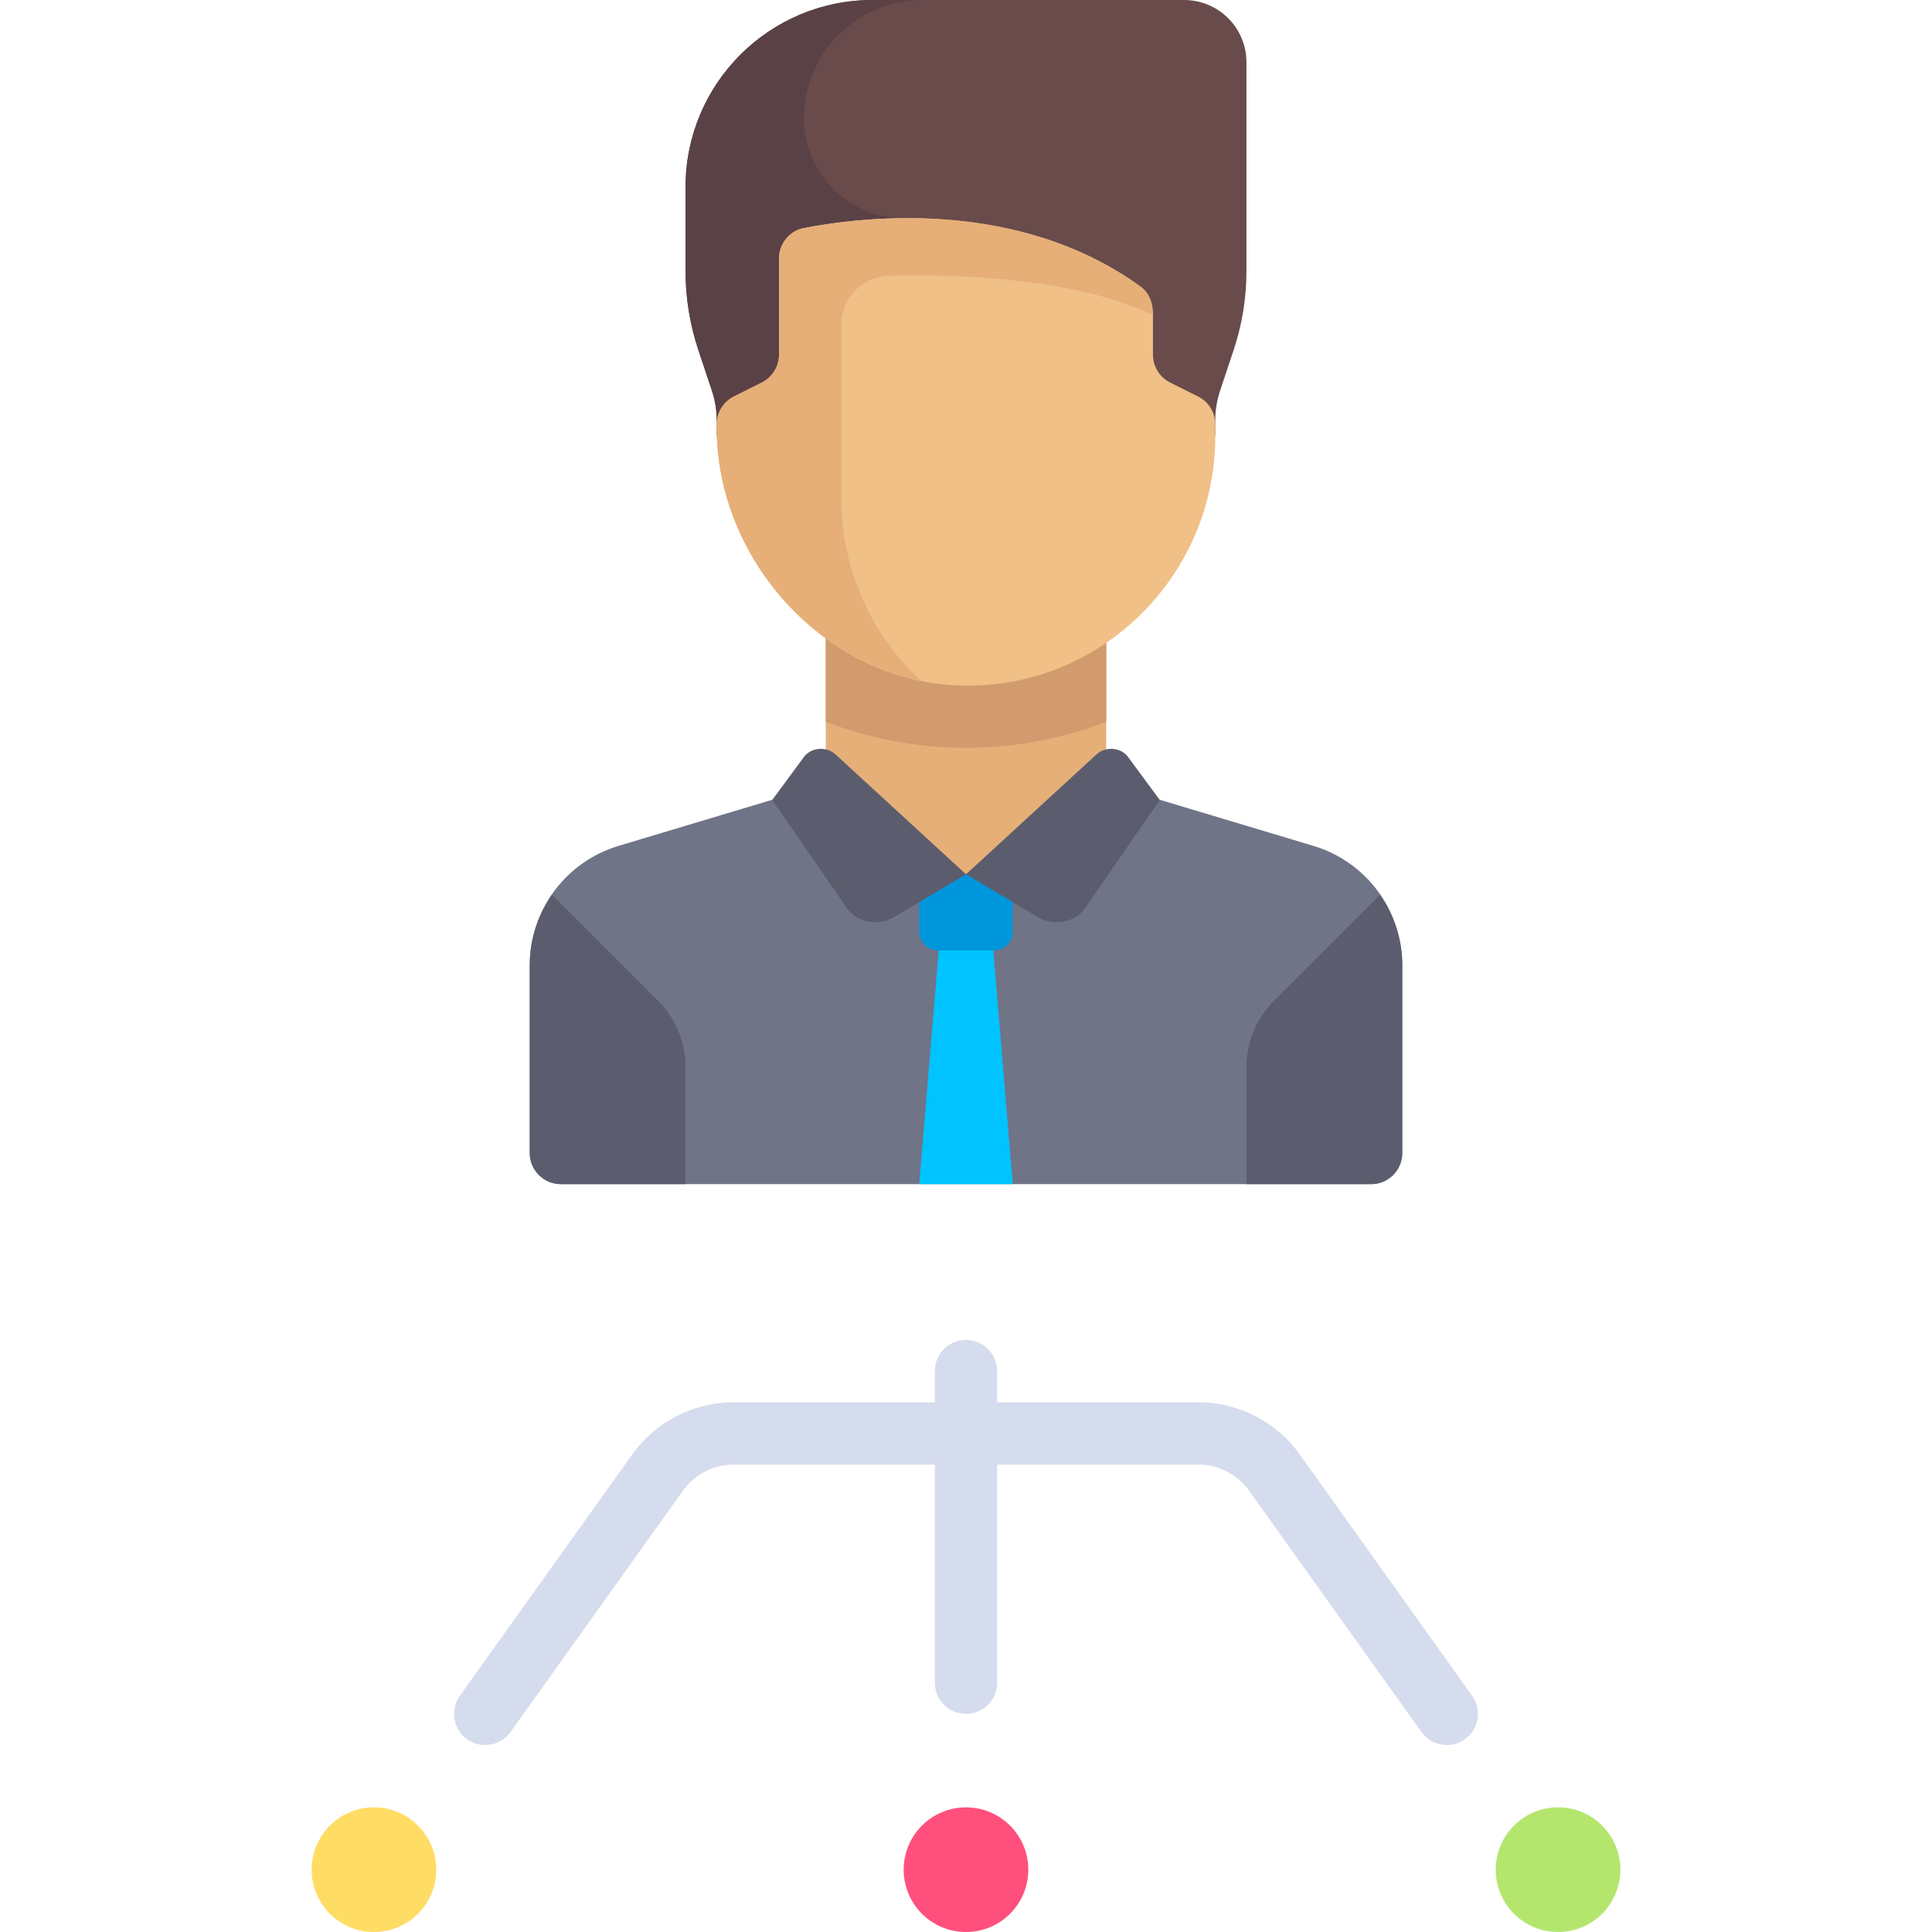 <?xml version="1.0" encoding="iso-8859-1"?>
<!-- Generator: Adobe Illustrator 19.0.0, SVG Export Plug-In . SVG Version: 6.00 Build 0)  -->
<svg xmlns="http://www.w3.org/2000/svg" xmlns:xlink="http://www.w3.org/1999/xlink" version="1.1" id="Layer_1" x="0px" y="0px" viewBox="0 0 511.996 511.996" style="enable-background:new 0 0 511.996 511.996;" xml:space="preserve">
<rect x="218.838" y="156.9" style="fill:#E6AF78;" width="74.32" height="74.79"/>
<path style="fill:#D29B6E;" d="M218.837,191.276c11.386,4.425,23.94,6.917,37.161,6.917s25.775-2.492,37.161-6.917v-34.373h-74.323  L218.837,191.276L218.837,191.276z"/>
<path style="fill:#694B4B;" d="M231.224,0c-27.365,0-49.548,22.184-49.548,49.548v22.313c0,7.1,1.145,14.153,3.389,20.889  l3.597,10.792c0.842,2.525,1.271,5.17,1.271,7.832l0.001,4.239h132.129v-4.238c0-2.663,0.429-5.308,1.271-7.834l3.597-10.79  c2.245-6.736,3.39-13.791,3.39-20.891V16.516C330.321,7.395,322.926,0,313.804,0H231.224z"/>
<path style="fill:#5A4146;" d="M181.675,49.548v22.313c0,7.1,1.145,14.154,3.39,20.889l3.597,10.792  c0.842,2.525,1.271,5.17,1.271,7.832l0.001,4.239h49.548V57.806c-14.599,0-26.434-11.835-26.434-26.435  C213.047,14.045,227.093,0,244.419,0h-13.195C203.859,0,181.675,22.183,181.675,49.548z"/>
<path style="fill:#707487;" d="M140.385,305.548v-49.746c0-14.587,9.568-27.448,23.541-31.639l59.04-17.712l33.032,25.246  l33.032-25.245l59.04,17.712c13.972,4.192,23.541,17.052,23.541,31.639v49.746c0,4.561-3.697,8.258-8.258,8.258h-214.71  C144.082,313.806,140.385,310.109,140.385,305.548z"/>
<polygon style="fill:#00C3FF;" points="262.192,239.484 249.804,239.484 243.611,313.806 268.385,313.806 "/>
<g>
	<path style="fill:#5B5D6E;" d="M146.271,237.111c-3.704,5.378-5.886,11.823-5.886,18.692v49.745c0,4.561,3.697,8.258,8.258,8.258   h33.032v-31.029c0-6.571-2.61-12.872-7.256-17.518L146.271,237.111z"/>
	<path style="fill:#5B5D6E;" d="M365.725,237.111c3.704,5.378,5.886,11.823,5.886,18.692v49.745c0,4.561-3.697,8.258-8.258,8.258   h-33.032v-31.029c0-6.571,2.61-12.872,7.256-17.518L365.725,237.111z"/>
</g>
<path style="fill:#0096DC;" d="M263.43,251.871h-14.865c-2.736,0-4.955-2.218-4.955-4.955v-15.217h24.774v15.217  C268.385,249.653,266.167,251.871,263.43,251.871z"/>
<g>
	<path style="fill:#5B5D6E;" d="M213.039,200.616l-8.396,11.386l19.767,28.604c2.65,3.835,8.331,4.942,12.528,2.442l19.06-11.351   l-34.602-31.789C218.997,197.705,214.932,198.049,213.039,200.616z"/>
	<path style="fill:#5B5D6E;" d="M298.957,200.616l8.396,11.386l-19.767,28.604c-2.65,3.835-8.331,4.942-12.528,2.442l-19.06-11.351   l34.602-31.789C292.999,197.705,297.064,198.049,298.957,200.616z"/>
</g>
<path style="fill:#F0C087;" d="M302.216,75.919c-32.396-23.416-73.394-18.556-89.169-15.487c-3.856,0.75-6.598,4.163-6.598,8.092  v25.469c0,3.128-1.767,5.987-4.565,7.386l-7.386,3.693c-2.798,1.399-4.565,4.258-4.565,7.386v0.891  c0,35.101,28.601,66.794,63.67,68.292c37.578,1.606,68.459-28.748,68.459-66.029v-3.154c0-3.128-1.767-5.987-4.565-7.386  l-7.386-3.693c-2.798-1.399-4.565-4.25-4.565-7.378V83.483C305.546,79.975,304.339,77.453,302.216,75.919z"/>
<path style="fill:#E6AF78;" d="M305.546,83.483c0-3.508-1.208-6.031-3.33-7.565c-26.981-19.502-59.877-19.383-79.25-17.028  c-3.889,0.473-7.281,1.028-9.918,1.541c-3.856,0.751-6.598,4.163-6.598,8.092v25.469c0,3.128-1.767,5.987-4.565,7.386l-7.386,3.693  c-2.798,1.399-4.565,4.259-4.565,7.387v0.891c0,31.827,23.538,60.771,54.067,67.026c-12.914-12.058-21.035-29.184-21.035-48.246  V86.038c0-7.059,5.627-12.789,12.684-12.954C255.47,72.619,285.183,73.859,305.546,83.483z"/>
<circle style="fill:#FF507D;" cx="255.998" cy="495.48" r="16.516"/>
<circle style="fill:#FFDC64;" cx="99.098" cy="495.48" r="16.516"/>
<circle style="fill:#B4E66E;" cx="412.898" cy="495.48" r="16.516"/>
<path style="fill:#D5DCED;" d="M390.127,449.395l-45.677-63.952c-6.185-8.661-16.234-13.831-26.879-13.831h-53.315v-8.258  c0-4.56-3.694-8.258-8.258-8.258s-8.258,3.698-8.258,8.258v8.258h-53.315c-10.645,0-20.694,5.169-26.879,13.835l-45.677,63.948  c-2.653,3.71-1.79,8.867,1.919,11.52c3.71,2.645,8.871,1.79,11.516-1.923l45.677-63.944c3.097-4.335,8.121-6.919,13.444-6.919  h53.315v57.806c0,4.56,3.694,8.258,8.258,8.258s8.258-3.698,8.258-8.258v-57.806h53.315c5.323,0,10.347,2.585,13.444,6.915  l45.677,63.948c1.613,2.258,4.145,3.46,6.726,3.46c1.661,0,3.339-0.5,4.79-1.536C391.917,458.262,392.78,453.105,390.127,449.395z"/>
<g>
</g>
<g>
</g>
<g>
</g>
<g>
</g>
<g>
</g>
<g>
</g>
<g>
</g>
<g>
</g>
<g>
</g>
<g>
</g>
<g>
</g>
<g>
</g>
<g>
</g>
<g>
</g>
<g>
</g>
</svg>

